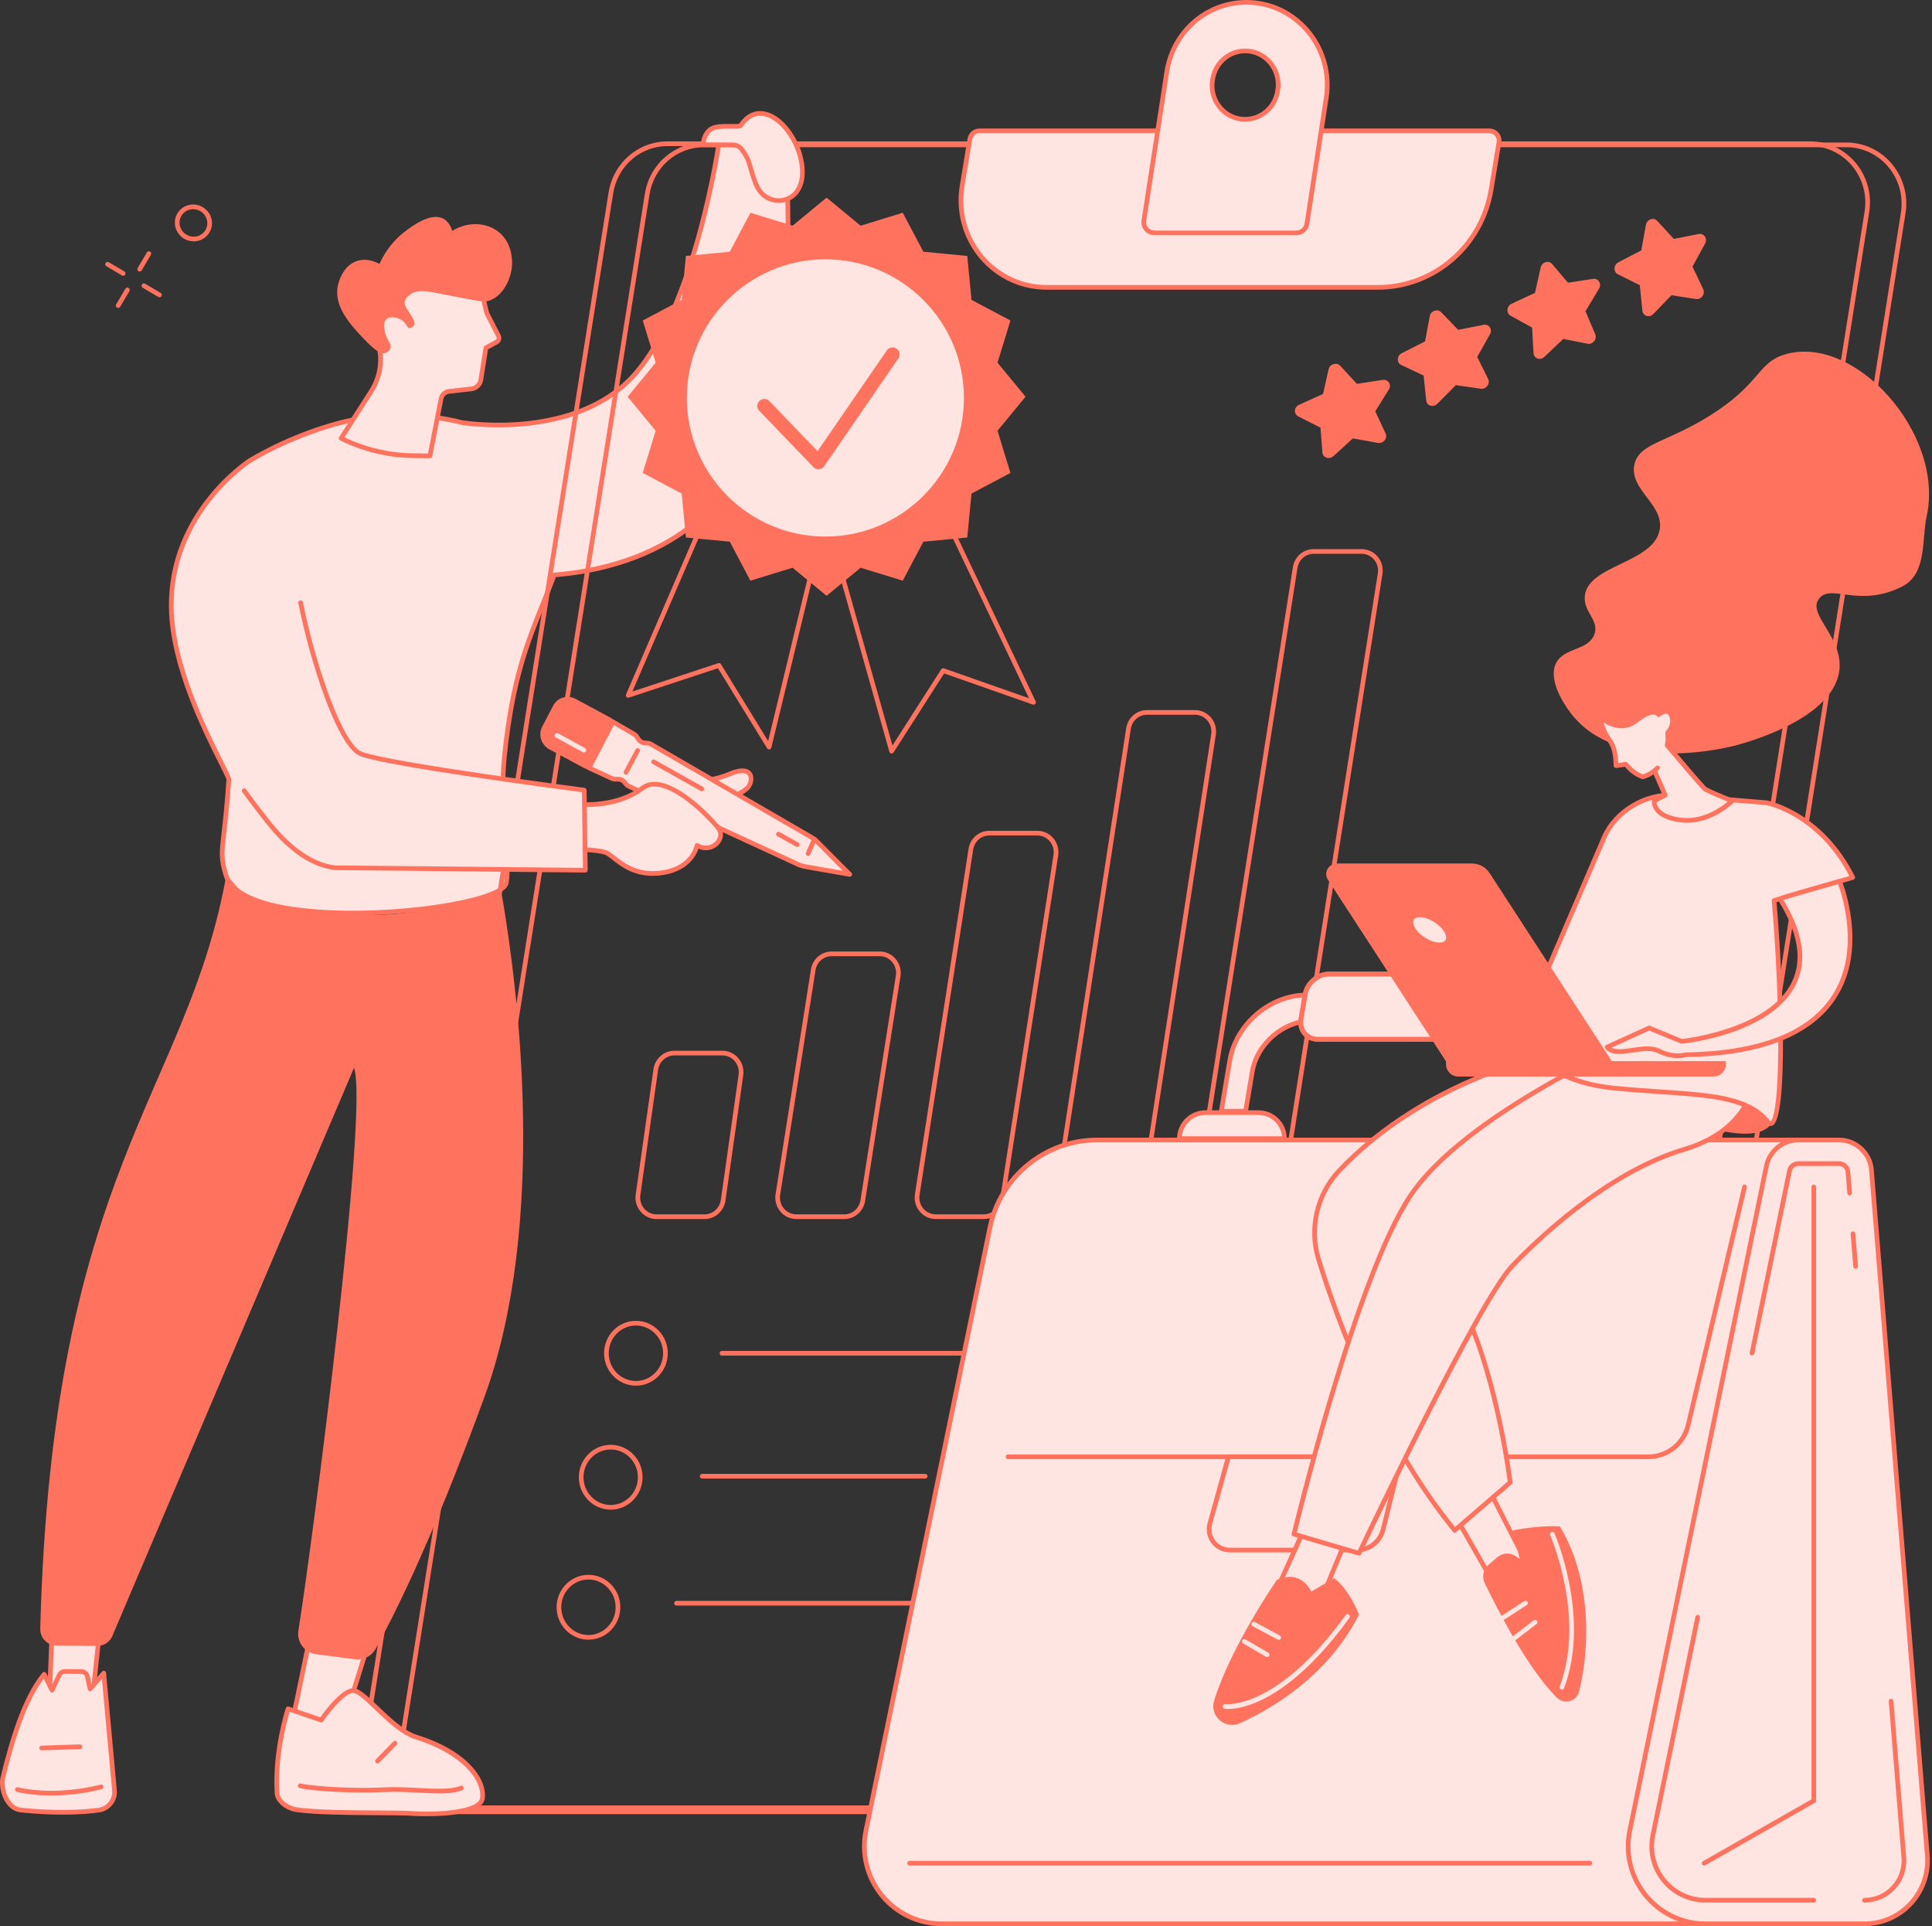 <svg width="321" height="320" viewBox="0 0 321 320" fill="none" xmlns="http://www.w3.org/2000/svg">
<rect x="0" y="0" width="321" height="320" fill="#333333" stroke="none"/>
<g clip-path="url(#clip0_1716_8402)">
<path d="M130.401 23.29H119.528C119.528 23.29 115.712 50.754 105.355 62.313C95.542 73.263 77.172 70.258 77.172 70.258C77.172 70.258 77.165 70.281 77.157 70.316C70.052 68.38 61.949 68.805 56.425 70.262C47.764 72.547 41.507 76.525 41.507 76.525C41.507 76.525 28.142 84.971 28.461 101.089C28.707 113.595 38.092 128.483 38.019 129.549C37.193 141.485 36.27 141.078 37.517 145.331C40.54 155.655 83.362 151.397 84.125 146.665C84.816 142.372 82.826 135.194 83.824 125.541C85.4 110.323 88.528 104.906 92.088 95.521C111.752 93.924 124.459 82.815 128.413 64.972C132.49 46.566 130.401 23.29 130.401 23.29Z" fill="#FFE5E1"/>
<path d="M58.504 152.086C48.268 152.086 38.586 150.363 37.143 145.439C36.323 142.636 36.426 141.734 36.811 138.369C37.033 136.439 37.336 133.795 37.631 129.521C37.603 129.294 36.987 128.067 36.335 126.767C33.714 121.544 28.26 110.675 28.073 101.096C27.755 84.945 41.165 76.281 41.301 76.195C41.363 76.155 47.707 72.159 56.327 69.884C61.376 68.552 69.451 67.861 77.061 69.884C77.117 69.867 77.176 69.862 77.237 69.872C77.419 69.902 95.514 72.712 105.069 62.05C115.23 50.712 119.109 23.507 119.145 23.234C119.172 23.042 119.336 22.898 119.53 22.898H130.403C130.604 22.898 130.772 23.052 130.789 23.252C130.81 23.484 132.839 46.799 128.793 65.055C124.751 83.284 111.82 94.225 92.365 95.886C91.772 97.441 91.192 98.887 90.63 100.289C87.882 107.149 85.505 113.072 84.211 125.58C83.648 131.023 84.045 135.71 84.363 139.476C84.615 142.463 84.814 144.82 84.508 146.724C84.041 149.627 72.427 151.4 64.733 151.885C62.677 152.016 60.578 152.086 58.504 152.086ZM66.847 69.409C62.818 69.409 59.146 69.944 56.523 70.636C48.025 72.878 41.777 76.812 41.716 76.853C41.583 76.936 28.54 85.379 28.849 101.08C29.035 110.482 34.434 121.247 37.029 126.419C38.094 128.54 38.43 129.228 38.406 129.576C38.108 133.867 37.804 136.521 37.584 138.459C37.203 141.781 37.113 142.57 37.89 145.221C39.497 150.708 53.328 151.823 64.684 151.11C75.762 150.414 83.48 148.218 83.741 146.602C84.031 144.792 83.826 142.36 83.589 139.543C83.267 135.743 82.868 131.016 83.438 125.5C84.744 112.885 87.137 106.913 89.908 100.001C90.496 98.534 91.104 97.018 91.725 95.383C91.777 95.243 91.907 95.145 92.057 95.133C111.28 93.573 124.057 82.831 128.034 64.887C131.781 47.979 130.281 26.67 130.045 23.675H119.864C119.381 26.857 115.342 51.747 105.646 62.568C96.361 72.929 79.362 70.949 77.313 70.668C77.234 70.703 77.145 70.711 77.054 70.687C73.669 69.767 70.138 69.409 66.847 69.409Z" fill="#FF725E"/>
<path d="M265.953 301.391H76.145C73.269 301.391 70.534 300.122 68.644 297.908C66.692 295.622 65.844 292.594 66.32 289.602L107.14 32.215C107.925 27.267 112.057 23.675 116.966 23.675H306.773C309.649 23.675 312.384 24.944 314.274 27.158C316.226 29.444 317.074 32.472 316.598 35.464L275.777 292.849C274.995 297.799 270.861 301.391 265.953 301.391ZM116.967 24.453C112.444 24.453 108.633 27.768 107.909 32.337L67.086 289.722C66.647 292.491 67.43 295.29 69.233 297.402C70.975 299.443 73.495 300.613 76.144 300.613H265.951C270.475 300.613 274.285 297.298 275.009 292.728L315.831 35.343C316.27 32.575 315.486 29.776 313.683 27.663C311.94 25.623 309.422 24.453 306.773 24.453H116.967Z" fill="#FF725E"/>
<path d="M259.922 300.723H70.115C67.233 300.723 64.496 299.454 62.606 297.238C60.658 294.958 59.813 291.938 60.287 288.953L101.109 32.012C101.894 27.073 106.026 23.488 110.935 23.488H300.742C303.624 23.488 306.36 24.757 308.25 26.973C310.198 29.253 311.043 32.273 310.569 35.258L269.747 292.197C268.962 297.137 264.83 300.723 259.922 300.723ZM110.935 24.264C106.411 24.264 102.601 27.574 101.877 32.135L61.055 289.074C60.616 291.833 61.398 294.624 63.197 296.733C64.94 298.775 67.462 299.945 70.115 299.945H259.922C264.445 299.945 268.256 296.635 268.98 292.074L309.802 35.135C310.24 32.376 309.459 29.585 307.659 27.476C305.916 25.434 303.395 24.264 300.742 24.264H110.935Z" fill="#FF725E"/>
<path d="M228.887 47.738H173.867C165.073 47.738 158.391 39.682 159.857 30.846L161.142 23.101C161.273 22.316 161.941 21.741 162.723 21.741H247.47C248.462 21.741 249.217 22.65 249.051 23.647L247.748 31.495C246.194 40.873 238.222 47.738 228.887 47.738Z" fill="#FFE5E1"/>
<path d="M228.887 48.126H173.867C169.621 48.126 165.594 46.25 162.819 42.976C159.965 39.61 158.746 35.165 159.474 30.783L160.759 23.038C160.921 22.061 161.747 21.352 162.723 21.352H247.47C248.051 21.352 248.601 21.608 248.979 22.055C249.367 22.512 249.532 23.115 249.434 23.711L248.131 31.559C246.54 41.158 238.445 48.126 228.887 48.126ZM162.723 22.129C162.128 22.129 161.624 22.564 161.525 23.166L160.239 30.911C159.549 35.069 160.705 39.283 163.411 42.474C166.038 45.573 169.848 47.349 173.867 47.349H228.887C238.064 47.349 245.837 40.654 247.367 31.43L248.67 23.582C248.731 23.213 248.628 22.839 248.388 22.556C248.157 22.283 247.823 22.127 247.472 22.127H162.723V22.129Z" fill="#FF725E"/>
<path d="M191.849 38.692H215.344C216.236 38.692 216.995 38.103 217.138 37.202L220.357 16.269C221.648 7.937 215.354 0.388 207.108 0.388C200.512 0.388 194.895 5.274 193.86 11.938L190.053 36.613C189.877 37.742 190.73 38.692 191.849 38.692ZM201.462 13.288L201.488 13.13C201.932 10.431 204.216 8.453 206.893 8.453C210.283 8.453 212.859 11.569 212.298 14.989L212.272 15.147C211.827 17.846 209.544 19.824 206.867 19.824C203.478 19.824 200.9 16.708 201.462 13.288Z" fill="#FFE5E1"/>
<path d="M215.346 39.08H191.852C191.192 39.08 190.575 38.8 190.159 38.313C189.75 37.833 189.573 37.192 189.675 36.552L193.48 11.879C194.55 4.996 200.282 0 207.112 0C211.087 0 214.869 1.754 217.488 4.81C220.2 7.976 221.388 12.174 220.744 16.327L217.525 37.26C217.354 38.334 216.458 39.08 215.346 39.08ZM207.11 0.776C200.666 0.776 195.256 5.496 194.245 11.997L190.439 36.671C190.372 37.094 190.481 37.496 190.746 37.807C191.016 38.122 191.416 38.302 191.848 38.302H215.343C216.065 38.302 216.645 37.825 216.752 37.141L219.971 16.21C220.58 12.281 219.459 8.31 216.894 5.318C214.425 2.432 210.857 0.776 207.11 0.776ZM206.867 20.212C205.164 20.212 203.548 19.459 202.434 18.146C201.282 16.789 200.789 14.996 201.079 13.225L201.105 13.068C201.581 10.168 204.015 8.065 206.893 8.065C208.595 8.065 210.212 8.818 211.326 10.132C212.478 11.489 212.972 13.281 212.681 15.052L212.657 15.208C212.179 18.107 209.745 20.212 206.867 20.212ZM201.845 13.351C201.591 14.897 202.022 16.46 203.025 17.642C203.992 18.78 205.393 19.434 206.865 19.434C209.361 19.434 211.473 17.604 211.887 15.082L211.912 14.926C212.165 13.38 211.735 11.816 210.732 10.633C209.765 9.495 208.364 8.841 206.892 8.841C204.396 8.841 202.284 10.672 201.869 13.193L201.845 13.351Z" fill="#FF725E"/>
<path d="M209.781 202.525H201.823C200.807 202.525 199.844 202.077 199.177 201.299C198.494 200.5 198.196 199.442 198.362 198.397L214.812 94.227C215.086 92.489 216.541 91.228 218.272 91.228H226.234C227.25 91.228 228.213 91.676 228.88 92.454C229.563 93.253 229.859 94.311 229.695 95.356L213.242 199.526C212.967 201.264 211.512 202.525 209.781 202.525ZM215.58 94.348L199.13 198.517C199.001 199.337 199.233 200.168 199.768 200.794C200.286 201.401 201.034 201.747 201.823 201.747H209.781C211.128 201.747 212.259 200.762 212.474 199.404L228.927 95.234C229.056 94.414 228.824 93.583 228.289 92.957C227.771 92.351 227.023 92.004 226.234 92.004H218.272C216.926 92.006 215.795 92.991 215.58 94.348Z" fill="#FF725E"/>
<path d="M186.603 202.525H178.642C177.629 202.525 176.666 202.079 176.001 201.305C175.317 200.509 175.018 199.453 175.179 198.411L187.119 120.979C187.388 119.234 188.845 117.968 190.581 117.968H198.546C199.559 117.968 200.522 118.414 201.187 119.189C201.87 119.984 202.169 121.041 202.009 122.083L190.065 199.512C189.796 201.257 188.34 202.525 186.603 202.525ZM190.581 118.745C189.231 118.745 188.098 119.734 187.887 121.098L175.947 198.53C175.821 199.348 176.055 200.177 176.59 200.799C177.108 201.403 177.856 201.749 178.642 201.749H186.603C187.955 201.749 189.086 200.759 189.298 199.397L201.241 121.966C201.367 121.147 201.133 120.318 200.597 119.696C200.08 119.093 199.331 118.746 198.546 118.746H190.581V118.745Z" fill="#FF725E"/>
<path d="M163.437 202.525H155.476C154.462 202.525 153.5 202.079 152.834 201.303C152.15 200.505 151.853 199.449 152.013 198.405L160.924 141.029C161.196 139.286 162.65 138.021 164.387 138.021H172.352C173.366 138.021 174.328 138.467 174.994 139.244C175.678 140.041 175.975 141.097 175.814 142.141L166.9 199.517C166.629 201.259 165.172 202.525 163.437 202.525ZM161.694 141.148L152.783 198.524C152.655 199.344 152.89 200.171 153.425 200.796C153.942 201.401 154.691 201.747 155.476 201.747H163.437C164.787 201.747 165.919 200.759 166.13 199.397L175.045 142.021C175.172 141.2 174.938 140.373 174.403 139.749C173.885 139.144 173.137 138.798 172.352 138.798H164.387C163.039 138.798 161.905 139.786 161.694 141.148Z" fill="#FF725E"/>
<path d="M140.274 202.525H132.316C131.302 202.525 130.337 202.079 129.672 201.299C128.989 200.5 128.691 199.442 128.858 198.398L134.733 161.075C135.006 159.337 136.462 158.075 138.194 158.075H146.155C147.169 158.075 148.135 158.521 148.799 159.301C149.483 160.1 149.78 161.158 149.614 162.201L143.735 199.524C143.46 201.262 142.006 202.525 140.274 202.525ZM138.19 158.851C136.844 158.851 135.711 159.837 135.497 161.194L129.622 198.517C129.492 199.337 129.725 200.166 130.26 200.792C130.778 201.397 131.526 201.745 132.315 201.745H140.273C141.619 201.745 142.752 200.759 142.966 199.402L148.845 162.079C148.974 161.259 148.741 160.43 148.206 159.802C147.689 159.197 146.94 158.849 146.152 158.849H138.19V158.851Z" fill="#FF725E"/>
<path d="M117.063 202.525H109.09C108.084 202.525 107.128 202.086 106.463 201.32C105.781 200.535 105.475 199.489 105.622 198.453L108.575 177.619C108.822 175.878 110.314 174.564 112.045 174.564H120.022C121.027 174.564 121.984 175.003 122.648 175.769C123.33 176.554 123.636 177.6 123.49 178.637L120.534 199.47C120.284 201.212 118.794 202.525 117.063 202.525ZM109.343 177.728L106.39 198.561C106.274 199.374 106.514 200.194 107.049 200.81C107.566 201.406 108.31 201.747 109.09 201.747H117.063C118.41 201.747 119.569 200.721 119.763 199.36L122.72 178.527C122.836 177.714 122.596 176.894 122.061 176.278C121.543 175.682 120.8 175.341 120.02 175.341H112.043C110.697 175.341 109.535 176.367 109.343 177.728Z" fill="#FF725E"/>
<path d="M105.658 230.206C102.74 230.206 100.365 227.79 100.365 224.82C100.365 221.851 102.74 219.435 105.658 219.435C108.577 219.435 110.951 221.851 110.951 224.82C110.951 227.79 108.577 230.206 105.658 230.206ZM105.658 220.211C103.168 220.211 101.142 222.278 101.142 224.82C101.142 227.361 103.168 229.43 105.658 229.43C108.148 229.43 110.175 227.363 110.175 224.82C110.173 222.28 108.148 220.211 105.658 220.211Z" fill="#FF725E"/>
<path d="M101.467 250.803C98.549 250.803 96.174 248.387 96.174 245.418C96.174 242.448 98.549 240.032 101.467 240.032C104.385 240.032 106.76 242.448 106.76 245.418C106.76 248.387 104.385 250.803 101.467 250.803ZM101.467 240.808C98.977 240.808 96.95 242.875 96.95 245.418C96.95 247.958 98.977 250.027 101.467 250.027C103.957 250.027 105.984 247.96 105.984 245.418C105.984 242.875 103.957 240.808 101.467 240.808Z" fill="#FF725E"/>
<path d="M97.771 272.404C94.852 272.404 92.478 269.988 92.478 267.019C92.478 264.049 94.852 261.633 97.771 261.633C100.689 261.633 103.064 264.049 103.064 267.019C103.064 269.988 100.689 272.404 97.771 272.404ZM97.771 262.409C95.281 262.409 93.254 264.476 93.254 267.019C93.254 269.561 95.279 271.628 97.771 271.628C100.261 271.628 102.287 269.561 102.287 267.019C102.287 264.476 100.261 262.409 97.771 262.409Z" fill="#FF725E"/>
<path d="M172.46 225.209H119.956C119.74 225.209 119.567 225.035 119.567 224.82C119.567 224.605 119.742 224.432 119.956 224.432H172.46C172.675 224.432 172.848 224.605 172.848 224.82C172.848 225.035 172.673 225.209 172.46 225.209Z" fill="#FF725E"/>
<path d="M169.173 245.638H163.709C163.493 245.638 163.32 245.465 163.32 245.25C163.32 245.034 163.493 244.861 163.709 244.861H169.173C169.388 244.861 169.561 245.034 169.561 245.25C169.561 245.465 169.388 245.638 169.173 245.638Z" fill="#FFE5E1"/>
<path d="M153.726 245.638H116.668C116.453 245.638 116.28 245.465 116.28 245.25C116.28 245.034 116.453 244.861 116.668 244.861H153.726C153.941 244.861 154.114 245.034 154.114 245.25C154.114 245.465 153.941 245.638 153.726 245.638Z" fill="#FF725E"/>
<path d="M164.9 266.737H112.396C112.181 266.737 112.008 266.564 112.008 266.349C112.008 266.134 112.181 265.96 112.396 265.96H164.9C165.116 265.96 165.289 266.134 165.289 266.349C165.289 266.564 165.114 266.737 164.9 266.737Z" fill="#FF725E"/>
<path d="M109.27 130.488C109.27 130.488 117.121 130.373 121.223 128.591C125.325 126.811 125.263 129.899 124.101 130.985C123.161 131.866 117.492 135.026 112.408 135.395L109.27 130.488Z" fill="#FFE5E1"/>
<path d="M112.411 135.783C112.279 135.783 112.155 135.717 112.084 135.605L108.945 130.697C108.868 130.578 108.863 130.427 108.929 130.303C108.995 130.179 109.125 130.1 109.265 130.099C109.342 130.097 117.086 129.962 121.07 128.235C123.593 127.14 124.553 127.864 124.901 128.394C125.471 129.261 125.078 130.606 124.369 131.27C123.284 132.286 117.494 135.418 112.44 135.783C112.428 135.783 112.419 135.783 112.411 135.783ZM109.968 130.858L112.612 134.99C117.592 134.547 123.053 131.436 123.838 130.702C124.31 130.26 124.593 129.341 124.251 128.82C123.887 128.266 122.841 128.313 121.379 128.948C117.924 130.447 111.994 130.784 109.968 130.858Z" fill="#FF725E"/>
<path d="M97.818 127.546L101.713 119.854L105.325 121.954C105.525 122.069 105.694 122.232 105.82 122.424L106.047 122.775C106.332 123.216 106.834 123.471 107.354 123.44C107.635 123.422 107.917 123.489 108.163 123.632L135.026 139.216C135.248 139.344 135.451 139.501 135.633 139.683L141.181 145.261L133.777 143.971C133.373 143.901 132.98 143.778 132.607 143.605L104.507 130.632C104.267 130.522 104.061 130.347 103.912 130.128L103.876 130.074C103.589 129.655 103.103 129.413 102.603 129.44L102.349 129.454C102.116 129.466 101.884 129.42 101.671 129.322L97.818 127.546Z" fill="#FFE5E1"/>
<path d="M141.179 145.651C141.157 145.651 141.136 145.649 141.113 145.646L133.709 144.355C133.274 144.278 132.847 144.145 132.443 143.96L104.343 130.987C104.038 130.847 103.78 130.627 103.589 130.35L103.552 130.294C103.342 129.988 102.989 129.81 102.62 129.829L102.367 129.843C102.073 129.859 101.776 129.801 101.505 129.677L97.654 127.901C97.558 127.857 97.485 127.775 97.45 127.675C97.415 127.575 97.422 127.465 97.471 127.372L101.365 119.68C101.414 119.584 101.499 119.514 101.601 119.483C101.702 119.453 101.814 119.465 101.907 119.519L105.52 121.619C105.771 121.765 105.986 121.971 106.144 122.216L106.371 122.567C106.581 122.892 106.95 123.078 107.326 123.055C107.686 123.032 108.041 123.118 108.356 123.3L135.218 138.884C135.468 139.029 135.701 139.207 135.906 139.414L141.454 144.992C141.573 145.112 141.601 145.296 141.524 145.445C141.456 145.572 141.323 145.651 141.179 145.651ZM102.675 129.051C103.274 129.051 103.85 129.354 104.194 129.857L104.231 129.911C104.341 130.072 104.491 130.2 104.668 130.28L132.769 143.254C133.111 143.411 133.473 143.525 133.842 143.589L140.041 144.67L135.355 139.959C135.197 139.802 135.021 139.665 134.828 139.553L107.966 123.97C107.784 123.865 107.579 123.816 107.375 123.828C106.712 123.87 106.081 123.546 105.719 122.987L105.492 122.635C105.401 122.494 105.275 122.375 105.128 122.289L101.872 120.397L98.345 127.362L101.828 128.971C101.984 129.042 102.153 129.076 102.323 129.067L102.577 129.053C102.61 129.051 102.641 129.051 102.675 129.051Z" fill="#FF725E"/>
<path d="M134.262 142.185C134.209 142.185 134.157 142.175 134.106 142.152C133.91 142.066 133.821 141.835 133.907 141.64L134.931 139.314C135.017 139.118 135.248 139.029 135.444 139.115C135.639 139.2 135.729 139.431 135.643 139.627L134.618 141.953C134.552 142.1 134.41 142.185 134.262 142.185Z" fill="#FF725E"/>
<path d="M95.466 116.456L101.314 119.609C101.613 119.769 101.728 120.144 101.571 120.446L98.14 127.028C97.979 127.336 97.6 127.453 97.296 127.289L91.46 124.143C90.29 123.512 89.827 122.067 90.429 120.915L92.261 117.4C92.859 116.246 94.295 115.825 95.466 116.456Z" fill="#FF725E"/>
<path d="M97.586 127.752C97.422 127.752 97.257 127.712 97.109 127.631L91.273 124.485C89.918 123.754 89.385 122.072 90.081 120.736L91.913 117.221C92.247 116.581 92.814 116.111 93.506 115.898C94.22 115.679 94.981 115.756 95.648 116.116L101.496 119.269C101.98 119.53 102.167 120.14 101.912 120.628L98.481 127.21C98.355 127.451 98.142 127.629 97.882 127.708C97.785 127.736 97.686 127.752 97.586 127.752ZM94.318 116.55C94.122 116.55 93.928 116.58 93.737 116.637C93.244 116.79 92.842 117.122 92.604 117.578L90.772 121.093C90.27 122.056 90.661 123.27 91.644 123.8L97.479 126.946C97.535 126.975 97.597 126.982 97.658 126.963C97.717 126.944 97.766 126.904 97.796 126.848L101.227 120.266C101.286 120.152 101.242 120.011 101.13 119.951L95.283 116.798C94.977 116.634 94.648 116.55 94.318 116.55Z" fill="#FF725E"/>
<path d="M104.007 128.691C103.946 128.691 103.883 128.677 103.823 128.645C103.635 128.544 103.563 128.308 103.664 128.119L105.602 124.501C105.703 124.312 105.937 124.241 106.128 124.342C106.317 124.443 106.389 124.679 106.287 124.868L104.35 128.486C104.28 128.616 104.145 128.691 104.007 128.691Z" fill="#FF725E"/>
<path d="M116.61 131.454C116.545 131.454 116.48 131.438 116.419 131.405L108.41 126.909C108.223 126.804 108.157 126.566 108.262 126.379C108.367 126.192 108.603 126.125 108.791 126.23L116.8 130.726C116.987 130.831 117.054 131.069 116.949 131.256C116.877 131.382 116.746 131.454 116.61 131.454Z" fill="#FF725E"/>
<path d="M132.462 140.704C132.397 140.704 132.333 140.688 132.273 140.655L129.145 138.915C128.958 138.81 128.89 138.574 128.995 138.387C129.1 138.2 129.336 138.131 129.523 138.236L132.651 139.976C132.838 140.081 132.906 140.317 132.801 140.504C132.731 140.632 132.599 140.704 132.462 140.704Z" fill="#FF725E"/>
<path d="M97.007 125.01C96.944 125.01 96.88 124.994 96.82 124.963L92.352 122.513C92.163 122.41 92.095 122.174 92.198 121.985C92.302 121.796 92.538 121.728 92.727 121.831L97.194 124.281C97.383 124.384 97.451 124.62 97.348 124.809C97.278 124.936 97.145 125.01 97.007 125.01Z" fill="#FFE5E1"/>
<path d="M95.111 133.562C95.111 133.562 102.059 134.549 106.745 130.929C110.73 127.85 118.802 136.663 119.496 137.782C120.479 139.366 118.316 141.855 115.819 140.445C115.819 140.445 115.158 144.373 109.768 145.032C104.379 145.691 102.08 142.161 100.634 141.634C99.187 141.108 95.045 141.078 95.045 141.078L95.111 133.562Z" fill="#FFE5E1"/>
<path d="M108.447 145.502C105.133 145.502 103.122 143.923 101.737 142.835C101.244 142.449 100.819 142.113 100.499 141.998C99.132 141.499 95.082 141.466 95.042 141.466C94.939 141.466 94.841 141.424 94.767 141.351C94.695 141.277 94.655 141.178 94.655 141.075L94.722 133.559C94.724 133.447 94.772 133.34 94.856 133.269C94.94 133.195 95.052 133.162 95.164 133.178C95.232 133.186 102.008 134.096 106.506 130.621C107.349 129.969 108.403 129.752 109.641 129.976C113.946 130.754 119.273 136.689 119.823 137.577C120.35 138.425 120.175 139.545 119.388 140.363C118.723 141.055 117.487 141.587 116.062 140.998C115.67 142.127 114.268 144.873 109.812 145.418C109.335 145.476 108.88 145.502 108.447 145.502ZM95.437 140.693C96.518 140.714 99.527 140.816 100.767 141.267C101.202 141.426 101.65 141.778 102.218 142.223C103.683 143.374 105.895 145.112 109.72 144.644C114.737 144.03 115.408 140.525 115.434 140.377C115.455 140.253 115.537 140.146 115.651 140.092C115.767 140.038 115.899 140.043 116.008 140.104C117.227 140.793 118.264 140.41 118.828 139.823C119.274 139.357 119.551 138.611 119.164 137.985C118.701 137.238 113.534 131.468 109.505 130.738C108.48 130.553 107.653 130.716 106.981 131.233C102.849 134.425 97.126 134.15 95.496 133.994L95.437 140.693Z" fill="#FF725E"/>
<path d="M47.907 77.695C47.907 77.695 38.391 81.7 33.367 97.999C30.594 106.994 31.103 119.822 44.779 136.874C47.514 140.284 51.355 143.677 55.694 144.168L97.257 144.572L97.072 131.266C97.072 131.266 64.839 127.078 59.994 125.256C55.703 123.642 49.488 102.633 48.841 92.324L47.907 77.695Z" fill="#FFE5E1"/>
<path d="M97.255 144.958C97.254 144.958 97.254 144.958 97.252 144.958L55.689 144.555C55.675 144.555 55.663 144.553 55.648 144.553C50.913 144.018 46.958 140.214 44.475 137.118C43.001 135.28 41.581 133.419 40.252 131.585C40.126 131.412 40.164 131.169 40.337 131.043C40.511 130.917 40.754 130.955 40.88 131.13C42.202 132.954 43.614 134.806 45.08 136.633C47.468 139.611 51.251 143.268 55.715 143.782L96.86 144.182L96.686 131.611C93.062 131.137 64.477 127.362 59.856 125.624C55.996 124.172 51.434 109.591 49.565 100.193C49.523 99.984 49.66 99.779 49.871 99.737C50.081 99.695 50.285 99.832 50.328 100.043C52.478 110.865 57.033 123.734 60.129 124.898C64.876 126.684 96.797 130.845 97.119 130.885C97.311 130.91 97.455 131.073 97.458 131.265L97.644 144.57C97.645 144.675 97.603 144.777 97.53 144.85C97.458 144.917 97.359 144.958 97.255 144.958Z" fill="#FF725E"/>
<path d="M132.588 24.806C133.073 26.067 134.02 29.459 132.457 31.732C131.056 33.771 128.129 33.853 126.468 32.023C125.597 31.063 125.174 29.494 124.522 27.28C124.202 26.193 123.724 25.442 123.198 24.767C122.853 24.327 122.327 24.07 121.768 24.068L116.824 24.044C116.824 24.044 116.863 22.118 118.302 21.347C119.561 20.672 122.819 21.228 123.074 20.845C125.922 16.559 130.642 19.733 132.588 24.806Z" fill="#FFE5E1"/>
<path d="M129.393 33.719C128.176 33.719 127.018 33.205 126.181 32.283C125.301 31.315 124.868 29.835 124.266 27.784L124.149 27.389C123.827 26.296 123.332 25.572 122.892 25.006C122.621 24.657 122.21 24.456 121.765 24.455L116.822 24.43C116.719 24.43 116.619 24.388 116.546 24.313C116.472 24.238 116.434 24.138 116.436 24.033C116.437 23.946 116.497 21.872 118.118 21.001C118.926 20.567 120.351 20.585 121.494 20.599C121.986 20.604 122.591 20.613 122.794 20.561C124.112 18.623 125.661 18.354 126.735 18.473C129.134 18.738 131.631 21.227 132.95 24.665C133.238 25.418 134.59 29.312 132.777 31.949C132.067 32.981 130.941 33.623 129.685 33.707C129.587 33.715 129.491 33.719 129.393 33.719ZM117.257 23.656L121.769 23.678C122.453 23.682 123.086 23.991 123.504 24.528C123.99 25.151 124.535 25.953 124.894 27.17L125.011 27.567C125.583 29.517 125.997 30.926 126.756 31.762C127.499 32.582 128.548 33.009 129.634 32.936C130.652 32.867 131.563 32.348 132.138 31.512C133.73 29.195 132.492 25.635 132.226 24.946C131.028 21.821 128.735 19.478 126.651 19.247C125.387 19.107 124.29 19.716 123.399 21.059C123.182 21.386 122.687 21.393 121.487 21.377C120.487 21.365 119.12 21.347 118.487 21.687C117.633 22.145 117.352 23.11 117.257 23.656Z" fill="#FF725E"/>
<path d="M51.686 271.11L48.655 285.653L56.587 287.898L60.973 273.74L51.686 271.11Z" fill="#FFE5E1"/>
<path d="M56.587 288.287C56.552 288.287 56.517 288.281 56.48 288.273L48.55 286.027C48.355 285.972 48.234 285.774 48.276 285.575L51.304 271.033C51.327 270.928 51.392 270.835 51.483 270.779C51.576 270.723 51.686 270.708 51.791 270.737L61.078 273.367C61.179 273.395 61.263 273.464 61.314 273.556C61.364 273.649 61.375 273.757 61.343 273.857L56.958 288.016C56.907 288.18 56.753 288.287 56.587 288.287ZM49.11 285.377L56.328 287.421L60.485 274.006L51.981 271.598L49.11 285.377Z" fill="#FF725E"/>
<path d="M46.032 297.91C46.122 299.309 47.834 300.431 49.217 300.641C54.027 301.368 65.332 301.061 68.403 301.274C72.388 301.55 79.872 301.253 80.162 298.711C80.516 295.608 77.174 291.085 69.177 288.607C65.042 287.325 60.669 280.976 58.733 280.862C56.797 280.749 53.371 285.764 53.371 285.764L47.86 283.889C47.862 283.887 45.578 290.812 46.032 297.91Z" fill="#FFE5E1"/>
<path d="M70.912 301.73C69.452 301.73 68.411 301.662 68.376 301.66C67.327 301.589 65.266 301.576 62.877 301.562C58.18 301.536 52.334 301.505 49.159 301.024C47.541 300.779 45.744 299.48 45.646 297.934C45.191 290.845 47.47 283.836 47.492 283.766C47.526 283.669 47.596 283.586 47.688 283.541C47.781 283.494 47.888 283.487 47.987 283.52L53.221 285.3C53.999 284.198 56.853 280.362 58.757 280.472C59.764 280.532 61.109 281.82 62.814 283.453C64.72 285.279 67.093 287.552 69.294 288.234C77.56 290.796 80.923 295.482 80.55 298.752C80.253 301.342 74.392 301.73 70.912 301.73ZM48.115 284.384C47.66 285.912 46.036 291.873 46.421 297.883C46.494 299.037 47.984 300.06 49.274 300.254C52.396 300.726 58.21 300.758 62.88 300.784C65.281 300.798 67.357 300.809 68.429 300.884C72.869 301.19 79.545 300.697 79.776 298.663C80.124 295.606 76.556 291.298 69.062 288.976C66.684 288.239 64.239 285.896 62.274 284.013C60.812 282.612 59.43 281.289 58.708 281.247C57.454 281.173 54.968 284.111 53.69 285.98C53.592 286.124 53.41 286.185 53.244 286.129L48.115 284.384Z" fill="#FF725E"/>
<path d="M72.989 297.948C71.936 297.948 70.781 297.889 69.557 297.824C67.743 297.73 65.867 297.632 64.02 297.716C59.831 297.906 56.246 297.742 53.978 297.569C49.773 297.249 49.606 296.983 49.544 296.883C49.468 296.764 49.463 296.612 49.531 296.488C49.634 296.299 49.87 296.229 50.058 296.331C50.059 296.331 50.061 296.332 50.063 296.332C50.734 296.509 56.575 297.275 63.987 296.937C65.871 296.852 67.766 296.95 69.599 297.046C72.375 297.191 74.997 297.327 76.513 296.682C76.71 296.598 76.938 296.689 77.023 296.887C77.107 297.084 77.016 297.312 76.819 297.397C75.822 297.822 74.512 297.948 72.989 297.948Z" fill="#FF725E"/>
<path d="M62.725 292.961C62.627 292.961 62.529 292.924 62.454 292.851C62.3 292.7 62.298 292.454 62.447 292.302L65.35 289.331C65.5 289.177 65.747 289.175 65.899 289.324C66.053 289.474 66.054 289.721 65.906 289.873L63.003 292.844C62.926 292.921 62.825 292.961 62.725 292.961Z" fill="#FF725E"/>
<path d="M8.67 270.419L8.266 280.562L15.346 282.272L16.607 270.491L8.67 270.419Z" fill="#FFE5E1"/>
<path d="M15.346 282.662C15.316 282.662 15.284 282.658 15.255 282.651L8.175 280.941C7.994 280.897 7.87 280.733 7.877 280.548L8.281 270.404C8.29 270.196 8.461 270.031 8.669 270.031C8.671 270.031 8.671 270.031 8.673 270.031L16.61 270.103C16.72 270.105 16.823 270.152 16.897 270.232C16.97 270.315 17.005 270.423 16.993 270.531L15.732 282.314C15.72 282.426 15.66 282.525 15.569 282.59C15.503 282.637 15.424 282.662 15.346 282.662ZM8.666 280.259L15.005 281.791L16.173 270.876L9.04 270.811L8.666 280.259Z" fill="#FF725E"/>
<path d="M16.427 300.715C13.589 301.115 8.959 301.285 3.475 300.709C1.016 300.45 0.058 297.032 0.49 295.273C1.693 290.371 3.783 282.468 7.339 278.159L8.646 280.791L9.878 278.225C10.046 277.925 10.345 277.72 10.686 277.676L13.346 277.703C13.904 277.631 14.423 278.002 14.538 278.554L14.963 280.581L17.233 277.963L19.004 297.298C19.223 298.954 18.076 300.482 16.427 300.715Z" fill="#FFE5E1"/>
<path d="M10.371 301.472C8.423 301.472 6.096 301.376 3.433 301.096C2.487 300.996 1.658 300.477 1.035 299.59C0.058 298.202 -0.17 296.32 0.11 295.18C1.553 289.299 3.644 282.023 7.038 277.912C7.122 277.811 7.253 277.758 7.383 277.774C7.514 277.79 7.628 277.87 7.687 277.988L8.64 279.906L9.528 278.057C9.764 277.629 10.175 277.351 10.639 277.292C10.656 277.29 10.67 277.288 10.691 277.288L13.326 277.313C14.073 277.232 14.765 277.737 14.921 278.474L15.185 279.734L16.942 277.71C17.044 277.592 17.206 277.547 17.355 277.594C17.504 277.641 17.609 277.774 17.623 277.928L19.394 297.263C19.637 299.111 18.333 300.839 16.483 301.099C15.468 301.243 13.372 301.472 10.371 301.472ZM7.262 278.883C3.777 283.499 1.749 291.767 0.866 295.367C0.633 296.313 0.838 297.959 1.672 299.144C2.168 299.851 2.789 300.248 3.515 300.325C8.149 300.811 12.954 300.814 16.372 300.332C17.801 300.13 18.81 298.793 18.621 297.35L16.93 278.907L15.259 280.836C15.162 280.948 15.01 280.995 14.867 280.958C14.723 280.922 14.615 280.806 14.584 280.663L14.159 278.636C14.085 278.285 13.751 278.045 13.395 278.091C13.377 278.092 13.36 278.094 13.342 278.094L10.712 278.07C10.504 278.103 10.32 278.232 10.217 278.418L8.995 280.964C8.93 281.098 8.796 281.182 8.647 281.184C8.516 281.177 8.362 281.102 8.297 280.969L7.262 278.883Z" fill="#FF725E"/>
<path d="M8.54 298.298C6.725 298.298 4.761 298.137 2.803 297.69C2.593 297.642 2.463 297.434 2.511 297.224C2.558 297.015 2.768 296.885 2.976 296.932C9.652 298.457 16.631 296.497 16.701 296.478C16.905 296.418 17.122 296.537 17.182 296.744C17.241 296.95 17.122 297.165 16.916 297.224C16.704 297.284 13.092 298.298 8.54 298.298Z" fill="#FF725E"/>
<path d="M6.914 290.791C6.706 290.791 6.533 290.625 6.526 290.415C6.519 290.2 6.686 290.022 6.902 290.015L13.282 289.803C13.494 289.801 13.676 289.964 13.683 290.179C13.69 290.394 13.522 290.573 13.307 290.58L6.926 290.791C6.923 290.789 6.917 290.791 6.914 290.791Z" fill="#FF725E"/>
<path d="M83.429 148.931C86.115 164.65 90.997 203.279 80.456 232.173C71.384 257.041 64.909 269.424 62.421 273.922C61.74 275.151 60.384 275.837 58.992 275.658L52.525 274.826C50.609 274.579 49.275 272.794 49.581 270.881C51.939 256.086 61.31 184.068 58.813 177.411L18.658 271.811C18.224 272.813 17.234 273.457 16.145 273.444L9.362 273.369C7.851 273.352 6.646 272.095 6.687 270.58C8.69 194.174 31.059 181.879 37.613 145.348C37.629 145.263 39.758 147.83 39.839 147.877C46.401 151.678 49.685 151.383 59.752 151.934C70.643 152.528 80.757 148.419 83.142 148.531C83.324 148.538 83.399 148.749 83.429 148.931Z" fill="#FF725E"/>
<path d="M71.432 75.74L73.287 66.222C73.42 65.582 73.948 65.1 74.595 65.024L78.327 64.6C79.122 64.508 79.76 63.898 79.886 63.104L80.731 57.795C80.733 57.787 80.738 57.78 80.745 57.776L82.518 56.816C82.871 56.626 83.006 56.187 82.824 55.828L80.957 52.174C80.593 51.462 80.093 47.445 79.297 47.486C79.297 47.486 65.868 42.808 61.917 48.384C60.872 49.862 60.755 51.81 61.463 53.476L62.367 55.603C63.306 57.813 63.516 60.298 62.797 62.589C62.542 63.405 62.181 64.195 61.723 64.935L56.677 72.806C60.344 74.647 64.376 75.635 68.477 75.696L71.432 75.74Z" fill="#FFE5E1"/>
<path d="M71.433 76.128C71.432 76.128 71.43 76.128 71.428 76.128L68.473 76.085C64.339 76.023 60.2 75.009 56.505 73.154C56.407 73.105 56.334 73.016 56.304 72.909C56.275 72.802 56.292 72.689 56.352 72.596L61.398 64.725C61.832 64.024 62.18 63.265 62.428 62.471C63.094 60.342 62.947 57.956 62.01 55.753L61.106 53.627C60.324 51.787 60.513 49.692 61.601 48.157C65.581 42.54 78.272 46.721 79.369 47.097C80.105 47.159 80.451 48.453 80.92 50.54C81.06 51.161 81.203 51.803 81.303 51.997L83.17 55.652C83.447 56.194 83.237 56.869 82.703 57.157L81.088 58.033L80.271 63.166C80.119 64.127 79.337 64.876 78.372 64.986L74.64 65.411C74.158 65.465 73.768 65.823 73.668 66.301L71.813 75.815C71.778 75.997 71.619 76.128 71.433 76.128ZM57.24 72.65C60.732 74.332 64.61 75.25 68.484 75.308L71.113 75.347L72.907 66.147C73.075 65.336 73.736 64.731 74.553 64.638L78.285 64.213C78.904 64.143 79.405 63.662 79.503 63.043L80.348 57.734C80.367 57.615 80.455 57.491 80.561 57.434L82.334 56.474C82.501 56.384 82.565 56.173 82.48 56.005L80.612 52.35C80.476 52.083 80.352 51.553 80.163 50.712C79.974 49.869 79.582 48.131 79.267 47.872C79.234 47.868 79.203 47.863 79.171 47.851C79.04 47.806 65.972 43.334 62.236 48.606C61.304 49.921 61.145 51.73 61.823 53.322L62.727 55.449C63.736 57.822 63.893 60.398 63.171 62.704C62.904 63.559 62.528 64.377 62.057 65.14L57.24 72.65Z" fill="#FF725E"/>
<path d="M68.825 53.407C68.136 51.693 67.058 51.051 67.26 50.077C67.382 49.49 67.889 49.121 68.179 48.911C69.617 47.869 71.505 48.505 75.3 49.22C80.01 50.109 80.547 50.249 81.436 49.897C83.695 49.004 84.98 46.223 85.078 43.936C85.106 43.294 85.162 39.888 82.272 38.131C80.184 36.861 77.389 36.957 75.132 38.363C74.934 37.702 74.523 36.77 73.626 36.312C71.498 35.224 68.324 37.664 67.214 38.517C66.188 39.306 64.357 40.953 63.045 43.85C62.626 43.616 61.054 42.801 59.34 43.349C56.792 44.163 56.164 47.278 56.11 47.573C55.472 51.014 58.301 54.017 60.436 56.285C61.613 57.535 62.232 58.011 62.923 58.474C63.332 58.747 63.86 58.766 64.29 58.53C64.297 58.527 64.306 58.521 64.313 58.518C64.878 58.207 65.067 57.483 64.728 56.934L64.619 56.759C64.212 56.101 63.934 55.365 63.848 54.594C63.78 53.98 63.829 53.335 64.224 53.005C64.86 52.469 65.945 52.823 66.1 52.873C66.894 53.132 67.392 53.721 67.698 54.281C68.031 54.881 69.13 54.166 68.825 53.407Z" fill="#FF725E"/>
<path d="M32.193 40.096C32.06 40.096 31.925 40.087 31.79 40.07C30.103 39.855 28.884 38.319 29.073 36.649C29.164 35.843 29.564 35.125 30.201 34.624C30.848 34.116 31.661 33.894 32.486 34C34.174 34.215 35.393 35.751 35.204 37.421C35.113 38.227 34.712 38.945 34.076 39.446C33.534 39.872 32.876 40.096 32.193 40.096ZM29.844 36.737C29.703 37.987 30.62 39.138 31.888 39.3C32.506 39.379 33.112 39.215 33.595 38.835C34.067 38.465 34.364 37.931 34.431 37.335C34.572 36.085 33.654 34.934 32.387 34.771C31.769 34.693 31.163 34.857 30.68 35.236C30.208 35.607 29.912 36.141 29.844 36.737Z" fill="#FF725E"/>
<path d="M20.465 45.816C20.396 45.816 20.33 45.798 20.267 45.762L17.676 44.228C17.49 44.12 17.429 43.88 17.539 43.697C17.648 43.511 17.887 43.45 18.071 43.56L20.662 45.094C20.848 45.204 20.909 45.442 20.799 45.625C20.727 45.748 20.598 45.816 20.465 45.816Z" fill="#FF725E"/>
<path d="M26.501 49.388C26.433 49.388 26.366 49.371 26.303 49.334L23.712 47.8C23.526 47.69 23.465 47.452 23.575 47.269C23.686 47.084 23.923 47.022 24.107 47.132L26.698 48.666C26.884 48.776 26.945 49.014 26.835 49.198C26.763 49.32 26.634 49.388 26.501 49.388Z" fill="#FF725E"/>
<path d="M19.634 51.151C19.567 51.151 19.499 51.133 19.436 51.096C19.251 50.988 19.19 50.748 19.3 50.565L20.834 47.973C20.944 47.788 21.18 47.727 21.365 47.837C21.55 47.945 21.612 48.185 21.501 48.369L19.968 50.96C19.896 51.083 19.767 51.151 19.634 51.151Z" fill="#FF725E"/>
<path d="M23.206 45.111C23.14 45.111 23.072 45.094 23.009 45.057C22.823 44.949 22.762 44.709 22.872 44.525L24.406 41.934C24.516 41.748 24.754 41.687 24.937 41.797C25.123 41.906 25.184 42.145 25.074 42.329L23.54 44.92C23.468 45.043 23.339 45.111 23.206 45.111Z" fill="#FF725E"/>
<path d="M292.37 319.612H156.494C148.337 319.612 142.236 312.123 143.878 304.13L164.492 203.877C166.225 195.447 173.645 189.396 182.248 189.396H298.796L292.37 319.612Z" fill="#FFE5E1"/>
<path d="M292.37 320H156.494C152.489 320 148.742 318.22 146.212 315.116C143.68 312.01 142.69 307.976 143.498 304.051L164.113 203.798C165.875 195.228 173.503 189.006 182.249 189.006H298.798C298.904 189.006 299.006 189.05 299.079 189.127C299.153 189.204 299.191 189.307 299.186 189.414L292.76 319.631C292.747 319.837 292.576 320 292.37 320ZM182.248 189.783C173.868 189.783 166.561 195.742 164.873 203.954L144.259 304.206C143.498 307.903 144.43 311.699 146.813 314.623C149.195 317.545 152.724 319.22 156.492 319.22H291.997L298.385 189.781H182.248V189.783Z" fill="#FF725E"/>
<path d="M309.767 319.612H283.399C275.242 319.612 269.141 312.122 270.783 304.129L293.487 193.707C294.003 191.196 296.213 189.395 298.775 189.395H305.556C308.368 189.395 310.708 191.552 310.937 194.355L320.224 308.26C320.722 314.375 315.898 319.612 309.767 319.612Z" fill="#FFE5E1"/>
<path d="M309.767 320H283.399C279.395 320 275.647 318.22 273.117 315.116C270.585 312.01 269.595 307.976 270.403 304.051L293.107 193.628C293.658 190.949 296.042 189.004 298.775 189.004H305.556C308.546 189.004 311.08 191.341 311.323 194.322L320.61 308.226C320.857 311.25 319.82 314.261 317.765 316.49C315.712 318.722 312.795 320 309.767 320ZM298.775 189.783C296.409 189.783 294.346 191.465 293.868 193.785L271.164 304.208C270.403 307.904 271.335 311.701 273.719 314.625C276.1 317.546 279.629 319.222 283.397 319.222H309.765C312.619 319.222 315.257 318.066 317.193 315.966C319.101 313.895 320.064 311.098 319.835 308.291L310.548 194.387C310.338 191.804 308.144 189.783 305.556 189.783H298.775Z" fill="#FF725E"/>
<path d="M301.362 316.081H283.397C280.575 316.081 277.932 314.826 276.149 312.638C274.365 310.449 273.669 307.607 274.238 304.841L281.69 268.593C281.734 268.384 281.939 268.247 282.148 268.291C282.358 268.335 282.495 268.539 282.451 268.749L274.998 304.996C274.477 307.532 275.115 310.139 276.75 312.145C278.385 314.152 280.807 315.303 283.395 315.303H301.361C301.576 315.303 301.749 315.476 301.749 315.691C301.749 315.906 301.577 316.081 301.362 316.081Z" fill="#FF725E"/>
<path d="M309.766 316.081C309.551 316.081 309.378 315.908 309.378 315.693C309.378 315.478 309.551 315.305 309.766 315.305C311.515 315.305 313.13 314.596 314.314 313.311C315.5 312.024 316.073 310.356 315.932 308.613L313.816 282.654C313.798 282.441 313.958 282.252 314.171 282.234C314.381 282.215 314.573 282.376 314.589 282.589L316.705 308.548C316.866 310.51 316.219 312.388 314.884 313.836C313.55 315.284 311.733 316.081 309.766 316.081Z" fill="#FF725E"/>
<path d="M308.312 210.771C308.111 210.771 307.941 210.617 307.925 210.415L307.485 205.004C307.467 204.791 307.626 204.602 307.84 204.585C308.055 204.565 308.242 204.726 308.258 204.94L308.698 210.35C308.716 210.563 308.557 210.752 308.343 210.769C308.333 210.771 308.322 210.771 308.312 210.771Z" fill="#FF725E"/>
<path d="M291.098 225.166C291.072 225.166 291.046 225.163 291.02 225.157C290.81 225.114 290.673 224.909 290.717 224.699L296.944 194.418C297.122 193.553 297.892 192.925 298.775 192.925H305.556C306.523 192.925 307.34 193.68 307.418 194.642L307.707 198.185C307.724 198.398 307.565 198.587 307.352 198.604C307.14 198.624 306.951 198.463 306.934 198.249L306.645 194.707C306.6 194.144 306.121 193.703 305.558 193.703H298.777C298.261 193.703 297.811 194.07 297.706 194.576L291.48 224.857C291.441 225.04 291.28 225.166 291.098 225.166Z" fill="#FF725E"/>
<path d="M273.857 242.41H167.47C167.255 242.41 167.082 242.236 167.082 242.021C167.082 241.806 167.255 241.633 167.47 241.633H273.857C276.844 241.633 279.411 239.603 280.1 236.695L289.478 197.088C289.527 196.88 289.736 196.751 289.945 196.8C290.153 196.849 290.282 197.059 290.233 197.267L280.855 236.873C280.084 240.133 277.206 242.41 273.857 242.41Z" fill="#FF725E"/>
<path d="M232.795 242.021L229.815 254.049C229.334 256.084 227.518 257.52 225.428 257.52H204.357C202.063 257.52 200.401 255.332 201.015 253.12L204.102 242.021H232.795Z" fill="#FFE5E1"/>
<path d="M225.428 257.908H204.357C203.142 257.908 202.022 257.353 201.286 256.385C200.55 255.416 200.314 254.188 200.641 253.015L203.727 241.916C203.775 241.749 203.927 241.631 204.102 241.631H232.795C232.914 241.631 233.028 241.686 233.101 241.78C233.174 241.874 233.201 241.997 233.173 242.112L230.193 254.139C229.668 256.357 227.708 257.908 225.428 257.908ZM204.397 242.41L201.391 253.223C201.131 254.159 201.32 255.14 201.907 255.914C202.495 256.687 203.388 257.131 204.359 257.131H225.43C227.348 257.131 228.997 255.827 229.439 253.959L232.3 242.411H204.397V242.41Z" fill="#FF725E"/>
<path d="M264.149 309.928H151.129C150.914 309.928 150.741 309.755 150.741 309.54C150.741 309.324 150.914 309.151 151.129 309.151H264.149C264.364 309.151 264.537 309.324 264.537 309.54C264.537 309.755 264.364 309.928 264.149 309.928Z" fill="#FF725E"/>
<path d="M209.095 184.844H200.273C197.889 184.844 195.957 186.778 195.957 189.162H213.41C213.41 186.778 211.478 184.844 209.095 184.844Z" fill="#FFE5E1"/>
<path d="M213.41 189.55H195.957C195.741 189.55 195.568 189.377 195.568 189.162C195.568 186.567 197.679 184.456 200.272 184.456H209.094C211.687 184.456 213.798 186.567 213.798 189.162C213.798 189.377 213.625 189.55 213.41 189.55ZM196.364 188.773H213.002C212.806 186.789 211.129 185.232 209.094 185.232H200.272C198.239 185.232 196.56 186.789 196.364 188.773Z" fill="#FF725E"/>
<path d="M279.799 184.844H270.977C268.593 184.844 266.661 186.778 266.661 189.162H284.114C284.114 186.778 282.184 184.844 279.799 184.844Z" fill="#FF725E"/>
<path d="M284.116 189.55H266.663C266.448 189.55 266.274 189.377 266.274 189.162C266.274 186.567 268.385 184.456 270.978 184.456H279.8C282.393 184.456 284.504 186.567 284.504 189.162C284.504 189.377 284.329 189.55 284.116 189.55ZM267.068 188.773H283.707C283.511 186.789 281.834 185.232 279.798 185.232H270.976C268.943 185.232 267.264 186.789 267.068 188.773Z" fill="#FF725E"/>
<path d="M277.495 184.612L278.917 176.164C279.926 170.173 275.888 165.315 269.899 165.315H216.998C211.009 165.315 205.338 170.173 204.329 176.164L202.907 184.612H206.955L208.062 178.037C208.847 173.373 213.261 169.594 217.923 169.594H267.535C272.195 169.594 275.339 173.375 274.554 178.037L273.447 184.612H277.495Z" fill="#FFE5E1"/>
<path d="M277.497 185H273.449C273.335 185 273.225 184.949 273.152 184.862C273.078 184.774 273.047 184.659 273.066 184.547L274.173 177.972C274.537 175.809 274.035 173.784 272.757 172.275C271.506 170.797 269.653 169.983 267.539 169.983H217.926C213.453 169.983 209.203 173.625 208.449 178.101L207.342 184.676C207.311 184.863 207.148 185 206.959 185H202.911C202.797 185 202.689 184.949 202.614 184.862C202.54 184.774 202.509 184.659 202.528 184.547L203.95 176.099C204.987 169.939 210.841 164.927 217.001 164.927H269.903C272.886 164.927 275.507 166.085 277.286 168.187C279.099 170.331 279.816 173.186 279.304 176.229L277.882 184.676C277.849 184.863 277.686 185 277.497 185ZM273.907 184.223H277.168L278.536 176.099C279.01 173.287 278.354 170.654 276.691 168.689C275.063 166.763 272.652 165.704 269.901 165.704H217C211.201 165.704 205.691 170.425 204.714 176.229L203.369 184.223H206.63L207.681 177.972C208.494 173.137 213.09 169.204 217.925 169.204H267.537C269.885 169.204 271.949 170.115 273.349 171.771C274.776 173.461 275.341 175.708 274.939 178.1L273.907 184.223Z" fill="#FF725E"/>
<path d="M267.273 161.818H220.803C218.93 161.818 217.157 163.338 216.84 165.211L216.157 169.271C215.842 171.144 217.104 172.663 218.977 172.663H265.447C267.32 172.663 269.093 171.144 269.409 169.271L270.093 165.211C270.408 163.336 269.145 161.818 267.273 161.818Z" fill="#FFE5E1"/>
<path d="M265.447 173.052H218.977C217.965 173.052 217.073 172.656 216.465 171.938C215.846 171.207 215.601 170.236 215.774 169.206L216.458 165.146C216.802 163.097 218.752 161.43 220.803 161.43H267.273C268.285 161.43 269.177 161.825 269.786 162.544C270.405 163.275 270.65 164.245 270.476 165.275L269.793 169.336C269.448 171.385 267.499 173.052 265.447 173.052ZM220.803 162.207C219.114 162.207 217.509 163.583 217.225 165.275L216.542 169.336C216.407 170.137 216.591 170.883 217.059 171.436C217.517 171.976 218.198 172.275 218.979 172.275H265.449C267.138 172.275 268.744 170.899 269.027 169.206L269.711 165.146C269.845 164.345 269.662 163.598 269.193 163.046C268.735 162.506 268.055 162.207 267.273 162.207H220.803Z" fill="#FF725E"/>
<path d="M238.803 173.052H218.977C217.965 173.052 217.073 172.656 216.465 171.938C215.846 171.207 215.601 170.236 215.774 169.206L216.458 165.146C216.802 163.097 218.752 161.43 220.803 161.43H236.303C236.518 161.43 236.691 161.603 236.691 161.818C236.691 162.033 236.518 162.207 236.303 162.207H220.803C219.114 162.207 217.509 163.583 217.225 165.275L216.542 169.336C216.407 170.137 216.591 170.883 217.059 171.436C217.517 171.976 218.198 172.275 218.979 172.275H238.805C239.02 172.275 239.193 172.448 239.193 172.663C239.192 172.878 239.019 173.052 238.803 173.052Z" fill="#FF725E"/>
<path d="M283.149 309.928C283.014 309.928 282.883 309.858 282.811 309.732C282.704 309.545 282.769 309.309 282.956 309.202L300.974 298.931V197.176C300.974 196.961 301.147 196.788 301.362 196.788C301.577 196.788 301.751 196.961 301.751 197.176V299.156C301.751 299.296 301.675 299.425 301.555 299.494L283.341 309.877C283.28 309.912 283.213 309.928 283.149 309.928Z" fill="#FF725E"/>
<path d="M282.439 186.85C282.439 186.85 290.546 189.872 293.725 187.327C296.904 184.783 288.797 180.489 286.89 180.807C284.984 181.125 282.439 186.85 282.439 186.85Z" fill="#FF725E"/>
<path d="M241.699 251.691L249.329 265.051L253.462 259.326L246.786 246.285L241.699 251.691Z" fill="#FFE5E1"/>
<path d="M249.328 265.439C249.321 265.439 249.314 265.439 249.307 265.439C249.176 265.432 249.055 265.359 248.991 265.243L241.36 251.884C241.276 251.735 241.297 251.55 241.414 251.424L246.501 246.017C246.586 245.925 246.712 245.881 246.838 245.898C246.964 245.916 247.072 245.993 247.13 246.106L253.806 259.148C253.873 259.277 253.861 259.435 253.775 259.552L249.641 265.277C249.571 265.38 249.452 265.439 249.328 265.439ZM242.178 251.749L249.367 264.334L253.007 259.291L246.689 246.953L242.178 251.749Z" fill="#FF725E"/>
<path d="M246.686 263.014C248.699 267.163 253.791 277.228 258.699 282.053C259.895 283.23 261.918 282.682 262.348 281.06C263.884 275.249 264.907 263.143 259.185 253.601C259.185 253.601 256.464 253.282 251.378 254.237L252.509 259.007L251.885 258.562C250.944 257.89 249.667 257.946 248.79 258.698L247.324 259.955C246.441 260.711 246.179 261.966 246.686 263.014Z" fill="#FF725E"/>
<path d="M259.501 280.706C259.456 280.706 259.409 280.698 259.363 280.682C259.162 280.607 259.061 280.381 259.138 280.182C263.483 268.695 257.616 255.166 257.555 255.031C257.468 254.835 257.557 254.606 257.754 254.519C257.95 254.431 258.179 254.521 258.267 254.718C258.328 254.856 264.321 268.678 259.865 280.458C259.807 280.61 259.659 280.706 259.501 280.706Z" fill="#FFE5E1"/>
<path d="M249.646 269.188C249.518 269.188 249.394 269.125 249.319 269.012C249.202 268.831 249.252 268.59 249.433 268.475L253.248 265.999C253.428 265.881 253.67 265.932 253.785 266.112C253.902 266.292 253.851 266.534 253.671 266.649L249.856 269.125C249.793 269.167 249.719 269.188 249.646 269.188Z" fill="#FFE5E1"/>
<path d="M251.554 272.577C251.437 272.577 251.322 272.525 251.246 272.425C251.115 272.256 251.148 272.011 251.318 271.88L254.815 269.194C254.985 269.063 255.23 269.094 255.359 269.265C255.49 269.435 255.457 269.68 255.287 269.811L251.79 272.497C251.72 272.551 251.636 272.577 251.554 272.577Z" fill="#FFE5E1"/>
<path d="M217.536 252.01C217.536 252.328 210.541 267.595 210.541 267.595L218.489 268.232L223.894 255.191L217.536 252.01Z" fill="#FFE5E1"/>
<path d="M218.488 268.62C218.478 268.62 218.467 268.62 218.457 268.618L210.509 267.982C210.384 267.971 210.27 267.901 210.205 267.791C210.14 267.681 210.133 267.548 210.188 267.433C212.888 261.538 216.953 252.588 217.152 251.941C217.172 251.833 217.236 251.737 217.331 251.677C217.446 251.606 217.588 251.6 217.709 251.66L224.067 254.841C224.248 254.932 224.331 255.148 224.252 255.337L218.847 268.379C218.787 268.526 218.644 268.62 218.488 268.62ZM211.125 267.253L218.238 267.823L223.397 255.378L217.74 252.548C217.31 253.606 215.881 256.867 211.125 267.253Z" fill="#FF725E"/>
<path d="M217.854 264.414C217.854 264.414 216.264 260.597 212.131 262.507C212.131 262.507 204.543 273.47 201.725 282.523C200.927 285.083 203.555 287.391 205.998 286.288C211.716 283.705 220.676 278.284 225.803 268.233C225.803 268.233 224.214 264.098 221.67 262.19L217.854 264.414Z" fill="#FF725E"/>
<path d="M204.056 283.915C203.729 283.915 203.537 283.891 203.489 283.884C203.278 283.852 203.131 283.655 203.162 283.443C203.194 283.231 203.39 283.085 203.603 283.116C203.692 283.128 212.136 284.104 223.581 268.323C223.707 268.15 223.95 268.109 224.123 268.237C224.296 268.363 224.337 268.606 224.209 268.779C214.004 282.85 206.188 283.915 204.056 283.915Z" fill="#FFE5E1"/>
<path d="M210.539 275.3C210.473 275.3 210.405 275.282 210.343 275.247L206.528 273.021C206.343 272.913 206.28 272.675 206.388 272.49C206.496 272.305 206.734 272.242 206.92 272.35L210.735 274.576C210.921 274.684 210.983 274.922 210.875 275.108C210.803 275.23 210.674 275.3 210.539 275.3Z" fill="#FFE5E1"/>
<path d="M212.447 272.437C212.384 272.437 212.321 272.421 212.263 272.39L208.13 270.164C207.941 270.062 207.871 269.826 207.972 269.637C208.074 269.449 208.31 269.379 208.499 269.48L212.632 271.706C212.821 271.808 212.891 272.044 212.79 272.232C212.72 272.362 212.585 272.437 212.447 272.437Z" fill="#FFE5E1"/>
<path d="M258.23 175.037C258.23 175.037 237.509 178.738 222.575 194.404C218.807 198.358 217.475 204.05 219.092 209.27C222.409 219.977 229.631 239.531 241.698 254.238L250.919 246.286C250.919 246.286 248.693 227.838 242.653 216.388C236.613 204.938 271.903 180.129 271.903 180.129L258.23 175.037Z" fill="#FFE5E1"/>
<path d="M241.698 254.626C241.688 254.626 241.676 254.626 241.665 254.624C241.56 254.615 241.464 254.564 241.398 254.484C229.229 239.654 221.967 219.861 218.72 209.385C217.062 204.032 218.431 198.19 222.294 194.137C237.143 178.56 257.954 174.692 258.162 174.655C258.23 174.643 258.3 174.65 258.366 174.673L272.037 179.761C272.172 179.812 272.268 179.933 272.287 180.076C272.306 180.22 272.244 180.361 272.125 180.443C271.775 180.69 237.182 205.185 242.996 216.205C249.001 227.587 251.283 246.052 251.304 246.237C251.319 246.367 251.27 246.494 251.172 246.578L241.952 254.529C241.88 254.592 241.791 254.626 241.698 254.626ZM258.197 175.439C256.602 175.75 236.991 179.845 222.857 194.672C219.188 198.521 217.887 204.069 219.463 209.154C222.67 219.504 229.813 238.989 241.747 253.683L250.506 246.129C250.239 244.08 247.906 227.181 242.309 216.57C236.547 205.648 266.281 183.684 271.079 180.237L258.197 175.439Z" fill="#FF725E"/>
<path d="M214.991 254.872L225.801 258.053C225.801 258.053 245.514 216.385 251.235 210.341C256.958 204.298 268.085 194.437 279.848 190.938C291.611 187.439 291.611 178.534 291.611 178.534L271.582 172.809C271.582 172.809 243.604 184.895 234.385 198.573C225.165 212.251 214.991 254.872 214.991 254.872Z" fill="#FFE5E1"/>
<path d="M225.801 258.441C225.765 258.441 225.728 258.436 225.691 258.425L214.881 255.245C214.683 255.187 214.565 254.982 214.614 254.781C214.715 254.355 224.91 211.935 234.064 198.356C243.24 184.742 271.149 172.575 271.43 172.454C271.512 172.419 271.605 172.412 271.691 172.436L291.72 178.161C291.886 178.209 292.001 178.361 292.001 178.536C292.001 178.628 291.863 187.772 279.96 191.313C266.824 195.219 254.869 207.072 251.518 210.611C245.904 216.54 226.35 257.805 226.153 258.221C226.086 258.357 225.948 258.441 225.801 258.441ZM215.456 254.605L225.593 257.588C227.522 253.522 245.447 215.893 250.954 210.076C254.339 206.502 266.419 194.53 279.738 190.568C289.908 187.543 291.074 180.352 291.207 178.824L271.61 173.223C269.556 174.129 243.443 185.833 234.707 198.792C226.079 211.59 216.469 250.446 215.456 254.605Z" fill="#FF725E"/>
<path d="M307.827 145.773C302.422 134.958 293.519 133.369 293.519 133.369L278.259 132.095C273.487 131.772 268.414 134.722 266.529 139.12L252.507 171.854C252.507 171.854 255.368 179.489 268.085 180.76C280.803 182.033 289.546 181.237 293.678 186.326C296.403 189.682 296.317 167.304 294.75 149.606L307.827 145.773Z" fill="#FFE5E1"/>
<path d="M294.192 187.055C293.962 187.055 293.678 186.943 293.378 186.572C290.279 182.757 284.299 182.349 276.021 181.783C273.625 181.619 270.909 181.433 268.047 181.148C255.236 179.866 252.264 172.312 252.143 171.992C252.108 171.898 252.11 171.795 252.15 171.702L266.172 138.968C268.089 134.493 273.294 131.372 278.285 131.709L293.552 132.982C293.68 133.003 302.745 134.738 308.174 145.6C308.225 145.703 308.229 145.824 308.183 145.929C308.138 146.034 308.047 146.114 307.937 146.146L295.166 149.891C296.261 162.48 297.165 185.908 294.477 186.999C294.395 187.032 294.299 187.055 294.192 187.055ZM252.93 171.856C253.395 172.872 256.756 179.239 268.124 180.375C270.974 180.66 273.683 180.846 276.073 181.008C284.547 181.587 290.669 182.005 293.981 186.083C294.122 186.258 294.199 186.277 294.199 186.277C294.233 186.259 295.408 185.663 295.455 173.883C295.483 166.752 295.075 157.69 294.362 149.643C294.346 149.458 294.462 149.288 294.64 149.236L307.267 145.534C301.991 135.386 293.537 133.767 293.451 133.753L278.226 132.485C273.557 132.169 268.678 135.089 266.886 139.275L252.93 171.856Z" fill="#FF725E"/>
<path d="M267.013 173.963L274.007 170.782L279.412 173.008C279.412 173.008 308.705 170.07 295.741 149.318C295.685 149.229 305.631 146.418 305.631 146.418C305.631 146.418 317.449 174.599 280.049 175.236C280.049 175.236 278.141 175.872 275.598 174.599C273.054 173.326 268.602 175.871 267.013 173.963Z" fill="#FFE5E1"/>
<path d="M278.776 175.785C277.931 175.785 276.76 175.616 275.424 174.948C274.345 174.407 272.81 174.636 271.327 174.857C269.463 175.135 267.702 175.397 266.716 174.211C266.639 174.119 266.609 173.995 266.635 173.876C266.662 173.757 266.744 173.659 266.854 173.608L273.848 170.427C273.946 170.384 274.058 170.382 274.158 170.422L279.47 172.611C280.728 172.465 293.994 170.744 297.698 163.193C299.524 159.47 298.756 154.872 295.414 149.523C295.35 149.419 295.337 149.29 295.381 149.175C295.474 148.933 295.497 148.877 305.528 146.043C305.719 145.99 305.917 146.085 305.992 146.267C306.037 146.377 310.556 157.4 305.032 165.862C300.947 172.118 292.562 175.402 280.112 175.623C279.942 175.67 279.469 175.785 278.776 175.785ZM273.712 173.836C274.45 173.836 275.151 173.94 275.772 174.252C278.124 175.429 279.909 174.872 279.928 174.865C279.965 174.853 280.005 174.846 280.044 174.846C292.251 174.638 300.438 171.473 304.38 165.437C309.164 158.11 306.079 148.727 305.397 146.887C302.162 147.802 297.691 149.085 296.324 149.519C299.604 154.94 300.3 159.654 298.394 163.538C294.332 171.814 280.058 173.335 279.453 173.397C279.388 173.402 279.325 173.393 279.266 173.369L274.016 171.206L267.742 174.059C268.548 174.484 269.849 174.292 271.211 174.089C272.049 173.963 272.904 173.836 273.712 173.836Z" fill="#FF725E"/>
<path d="M240.353 176.488H267.929L247.486 145.032C246.848 144.049 245.734 143.453 244.538 143.453H222.159C220.737 143.453 219.873 144.974 220.632 146.142L240.353 176.488Z" fill="#FF725E"/>
<path d="M240.513 156.409C241.085 155.53 240.223 153.956 238.588 152.893C236.954 151.83 235.166 151.68 234.594 152.558C234.023 153.437 234.885 155.011 236.519 156.074C238.154 157.137 239.942 157.287 240.513 156.409Z" fill="#FFE5E1"/>
<path d="M239.161 157.368C237.538 157.368 235.505 156.195 234.531 154.694C233.992 153.866 233.87 153.044 234.197 152.442C234.492 151.898 235.102 151.598 235.916 151.598C237.538 151.598 239.572 152.771 240.546 154.271C241.085 155.1 241.207 155.922 240.88 156.524C240.584 157.067 239.974 157.368 239.161 157.368ZM235.916 152.376C235.401 152.376 235.033 152.531 234.879 152.813C234.692 153.157 234.802 153.689 235.181 154.271C235.998 155.529 237.82 156.59 239.159 156.59C239.673 156.59 240.042 156.434 240.194 156.153C240.382 155.808 240.271 155.277 239.892 154.694C239.077 153.437 237.255 152.376 235.916 152.376Z" fill="#FF725E"/>
<path d="M242.294 178.854H284.716C285.84 178.854 286.753 177.943 286.753 176.817V176.285H240.259V176.817C240.257 177.941 241.17 178.854 242.294 178.854Z" fill="#FF725E"/>
<path d="M296.381 58.94C308.055 55.252 323.153 72.009 320.112 85.791C319.273 89.593 320.201 95.343 316.036 97.443C308.648 101.167 304.002 96.657 302.103 99.653C300.457 102.25 306.303 105.992 305.6 111.421C304.554 119.489 290.076 123.384 288.432 123.826C287.204 124.157 269.924 128.572 261.725 119.372C259.751 117.157 257.161 112.871 258.546 110.148C259.866 107.551 263.921 108.109 264.904 105.378C265.756 103.01 263.04 101.687 263.315 99.016C263.844 93.868 274.476 93.603 275.714 88.201C276.704 83.884 270.526 81.345 271.58 77.069C272.432 73.621 276.877 73.528 283.98 69.118C292.485 63.837 291.959 60.337 296.381 58.94Z" fill="#FF725E"/>
<path d="M283.347 131.142C283.064 131 279.238 126.486 277 123.826C277.169 123.088 277.145 122.852 277.083 121.733C277.083 121.733 278.243 120.57 277.778 119.061C277.237 117.307 275.573 118.715 275.573 118.715C275.573 118.715 274.802 117.366 271.902 119.69C269.003 122.016 265.939 119.187 265.939 119.187C265.939 119.187 265.941 120.928 267.473 123.044C268.318 124.212 268.461 125.755 268.501 127.195L270.126 126.961C271.021 128.021 271.685 128.54 272.913 129.049C272.913 129.049 273.884 128.871 274.892 128.037L276.673 132.093L274.857 133.048C274.857 133.048 274.447 135.592 279.217 136.229C283.985 136.865 287.801 133.048 287.801 133.048C287.801 133.048 285.253 132.097 283.347 131.142Z" fill="#FFE5E1"/>
<path d="M280.308 136.692C279.932 136.692 279.551 136.668 279.161 136.617C277.131 136.346 275.725 135.704 274.985 134.709C274.34 133.842 274.464 133.024 274.469 132.99C274.489 132.87 274.564 132.765 274.672 132.709L276.167 131.924L274.73 128.649C273.814 129.278 273.018 129.43 272.98 129.437C272.906 129.451 272.831 129.443 272.761 129.415C271.565 128.92 270.86 128.413 269.967 127.383L268.554 127.585C268.444 127.601 268.333 127.57 268.248 127.498C268.164 127.426 268.113 127.323 268.11 127.211C268.069 125.798 267.928 124.343 267.155 123.277C265.569 121.084 265.548 119.267 265.548 119.192C265.548 119.038 265.639 118.898 265.78 118.835C265.922 118.772 266.086 118.8 266.2 118.905C266.315 119.012 269.057 121.476 271.656 119.391C273.036 118.286 274.172 117.807 275.034 117.971C275.282 118.019 275.47 118.113 275.606 118.211C275.961 117.98 276.583 117.672 277.18 117.846C277.636 117.978 277.961 118.351 278.147 118.949C278.584 120.365 277.795 121.493 277.479 121.874L277.481 121.892C277.529 122.782 277.547 123.107 277.419 123.724C282.52 129.782 283.396 130.684 283.545 130.81C285.409 131.74 287.908 132.679 287.932 132.69C288.056 132.737 288.147 132.842 288.175 132.971C288.203 133.101 288.163 133.235 288.07 133.328C287.923 133.473 284.652 136.692 280.308 136.692ZM275.237 133.29C275.251 133.499 275.324 133.868 275.627 134.267C276.234 135.064 277.493 135.61 279.264 135.846C282.858 136.325 285.935 134.124 287.063 133.183C286.189 132.84 284.517 132.162 283.172 131.488C283.043 131.424 282.774 131.289 276.702 124.074C276.624 123.982 276.594 123.856 276.62 123.737C276.769 123.093 276.757 122.892 276.704 121.93L276.694 121.754C276.688 121.644 276.729 121.537 276.807 121.458C276.848 121.418 277.794 120.435 277.405 119.176C277.302 118.842 277.154 118.645 276.963 118.589C276.603 118.484 276.04 118.828 275.823 119.012C275.735 119.087 275.618 119.117 275.505 119.098C275.391 119.078 275.291 119.008 275.235 118.907C275.234 118.907 275.132 118.765 274.858 118.725C274.503 118.671 273.675 118.765 272.145 119.993C269.939 121.763 267.637 120.787 266.466 120.051C266.63 120.72 266.992 121.717 267.788 122.815C268.599 123.936 268.809 125.349 268.874 126.75L270.07 126.578C270.203 126.559 270.336 126.61 270.421 126.713C271.275 127.722 271.878 128.189 272.945 128.643C273.205 128.573 273.915 128.341 274.642 127.739C274.737 127.661 274.863 127.633 274.98 127.661C275.099 127.689 275.197 127.771 275.246 127.883L277.026 131.94C277.108 132.127 277.031 132.345 276.851 132.44L275.237 133.29Z" fill="#FF725E"/>
<path d="M274.888 128.428C274.782 128.428 274.677 128.385 274.6 128.301C274.457 128.142 274.469 127.895 274.628 127.752L275.153 127.28C275.312 127.136 275.558 127.148 275.702 127.308C275.845 127.467 275.833 127.713 275.674 127.857L275.149 128.329C275.076 128.395 274.981 128.428 274.888 128.428Z" fill="#FF725E"/>
<path d="M127.783 124.499C127.65 124.499 127.524 124.431 127.452 124.314L119.288 111.013L104.493 115.896C104.348 115.943 104.188 115.903 104.083 115.789C103.98 115.675 103.952 115.513 104.014 115.373L121.078 75.859C121.159 75.672 121.372 75.579 121.565 75.647L138.15 81.533C138.337 81.6 138.446 81.797 138.399 81.991L128.16 124.202C128.124 124.354 127.998 124.469 127.844 124.494C127.823 124.497 127.804 124.499 127.783 124.499ZM119.459 110.158C119.592 110.158 119.718 110.227 119.79 110.344L127.625 123.111L137.561 82.149L121.649 76.501L105.071 114.885L119.337 110.176C119.377 110.165 119.417 110.158 119.459 110.158Z" fill="#FF725E"/>
<path d="M148.14 125.183C148.121 125.183 148.101 125.181 148.082 125.179C147.932 125.156 147.808 125.048 147.766 124.899L136.09 83.471C136.034 83.273 136.141 83.068 136.333 82.999L152.914 77.099C153.101 77.032 153.309 77.118 153.395 77.298L172.068 116.511C172.136 116.653 172.112 116.821 172.007 116.938C171.902 117.055 171.738 117.097 171.589 117.044L156.867 111.877L148.467 125.004C148.395 125.116 148.271 125.183 148.14 125.183ZM136.936 83.611L148.278 123.855L156.378 111.199C156.476 111.047 156.664 110.982 156.834 111.041L170.965 116.002L152.845 77.948L136.936 83.611Z" fill="#FF725E"/>
<path d="M170.393 65.909L165.735 71.563L167.884 78.569L161.411 82L160.711 89.294L153.419 89.995L149.99 96.47L142.989 94.319L137.337 98.981L131.686 94.319L124.682 96.47L121.253 89.993L113.961 89.294L113.262 81.999L106.789 78.569L108.938 71.563L104.279 65.909L108.938 60.254L106.789 53.249L113.262 49.818L113.961 42.523L121.253 41.824L124.682 35.347L131.686 37.498L137.337 32.837L142.989 37.498L149.99 35.347L153.421 41.824L160.711 42.523L161.411 49.818L167.884 53.249L165.735 60.254L170.393 65.909Z" fill="#FF725E"/>
<path d="M137.137 89.526C150.064 89.526 160.544 79.042 160.544 66.109C160.544 53.175 150.064 42.691 137.137 42.691C124.209 42.691 113.729 53.175 113.729 66.109C113.729 79.042 124.209 89.526 137.137 89.526Z" fill="#FFE5E1"/>
<path d="M137.136 89.916C124.014 89.916 113.341 79.238 113.341 66.111C113.341 52.984 124.016 42.305 137.136 42.305C150.258 42.305 160.932 52.984 160.932 66.111C160.932 79.236 150.258 89.916 137.136 89.916ZM137.136 43.081C124.443 43.081 114.117 53.412 114.117 66.111C114.117 78.809 124.443 89.14 137.136 89.14C149.83 89.14 160.155 78.809 160.155 66.111C160.155 53.412 149.83 43.081 137.136 43.081Z" fill="#FF725E"/>
<path d="M135.986 77.956C135.671 77.956 135.367 77.828 135.146 77.599L126.157 68.258C125.711 67.794 125.725 67.057 126.188 66.609C126.651 66.163 127.389 66.177 127.837 66.64L135.835 74.952L147.336 58.222C147.701 57.693 148.427 57.558 148.957 57.922C149.487 58.287 149.621 59.013 149.258 59.543L136.947 77.449C136.748 77.737 136.431 77.921 136.082 77.951C136.05 77.954 136.019 77.956 135.986 77.956Z" fill="#FF725E"/>
<path d="M229.716 63.114L225.446 63.773L222.681 60.772C222.087 60.127 220.941 60.468 220.744 61.349L219.821 65.448L215.846 67.246C214.991 67.632 214.905 68.772 215.701 69.176L219.401 71.051L219.709 75.162C219.775 76.045 220.868 76.409 221.557 75.777L224.768 72.836L228.933 73.579C229.828 73.738 230.589 72.824 230.22 72.03L228.503 68.339L230.769 64.686C231.257 63.901 230.634 62.972 229.716 63.114Z" fill="#FF725E"/>
<path d="M246.476 53.967L242.278 54.799L239.452 51.872C238.845 51.242 237.724 51.632 237.555 52.531L236.771 56.71L232.9 58.681C232.068 59.104 232.019 60.262 232.818 60.638L236.532 62.39L236.966 66.534C237.058 67.426 238.149 67.751 238.812 67.085L241.891 63.988L246.03 64.579C246.921 64.707 247.643 63.75 247.253 62.963L245.441 59.296L247.566 55.516C248.024 54.703 247.379 53.788 246.476 53.967Z" fill="#FF725E"/>
<path d="M264.677 46.33L260.52 46.972L257.876 43.858C257.308 43.188 256.191 43.529 255.986 44.434L255.033 48.649L251.149 50.466C250.314 50.855 250.216 52.031 250.983 52.452L254.55 54.416L254.794 58.653C254.846 59.564 255.902 59.948 256.581 59.303L259.737 56.303L263.771 57.105C264.638 57.278 265.39 56.341 265.042 55.521L263.427 51.704L265.677 47.963C266.161 47.155 265.57 46.192 264.677 46.33Z" fill="#FF725E"/>
<path d="M282.233 38.878L278.108 39.693L275.336 36.692C274.74 36.047 273.638 36.435 273.472 37.348L272.698 41.597L268.893 43.574C268.074 43.999 268.025 45.176 268.809 45.566L272.455 47.378L272.876 51.601C272.967 52.508 274.037 52.847 274.688 52.174L277.716 49.044L281.78 49.677C282.654 49.814 283.364 48.847 282.983 48.041L281.208 44.295L283.3 40.462C283.753 39.64 283.12 38.703 282.233 38.878Z" fill="#FF725E"/>
</g>
<defs>
<clipPath id="clip0_1716_8402">
<rect width="320.647" height="320" fill="white"/>
</clipPath>
</defs>
</svg>
